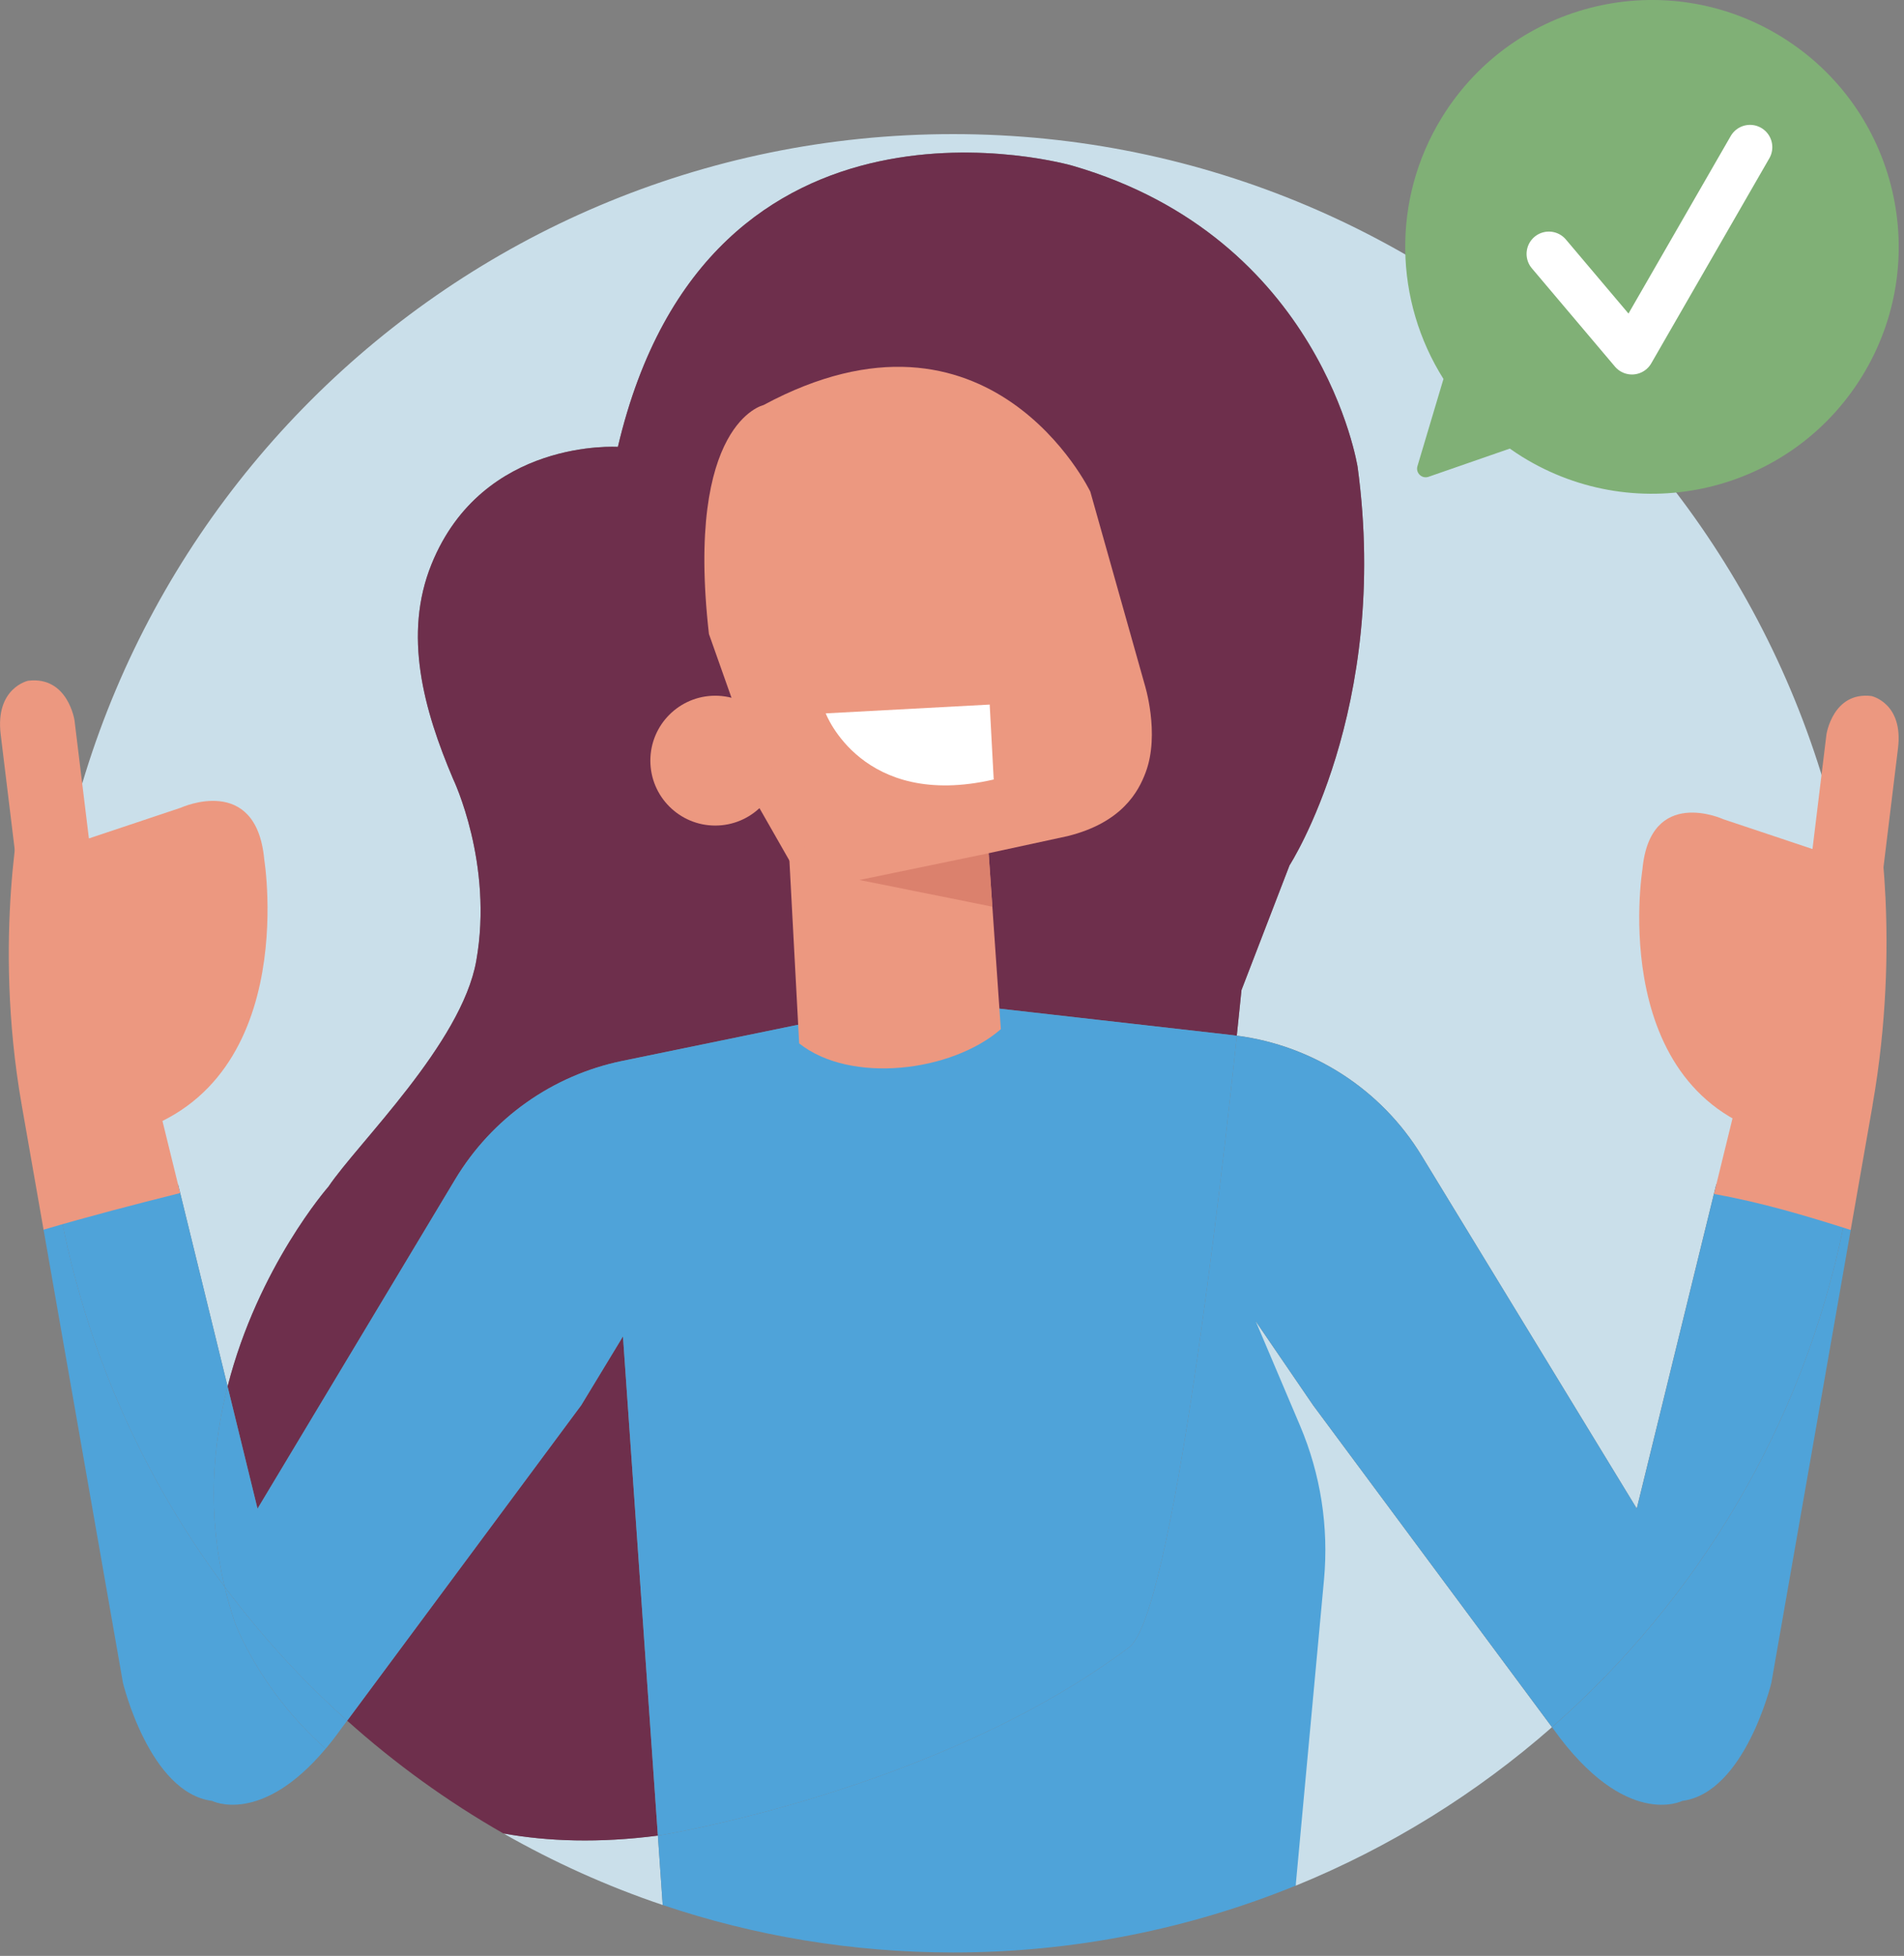 <svg width="299" height="307" viewBox="0 0 299 307" fill="none" xmlns="http://www.w3.org/2000/svg">
<rect x="0" y="0" width="299" height="307" fill="#808080" stroke="none"/>
<g clip-path="url(#clip0_6093_14963)">
<path d="M197.19 207.38L203.47 295.98C218.3 289.94 231.88 281.49 243.72 271.1L206.21 220.57L197.19 207.38Z" fill="#CADFEA"/>
<path d="M79.05 287.77C86.95 292.28 95.32 296.06 104.07 299.01L103.31 288.11C94.08 289.31 86.04 289.03 79.05 287.77Z" fill="#CADFEA"/>
<path d="M35.74 217.62C40.53 198.82 51.58 186.25 51.58 186.25C56.19 179.4 72.48 163.79 74.79 150.82C77.52 135.52 71.17 122.29 71.17 122.29C66.53 111.4 63.27 99.61 67.77 88.54C75.81 68.73 97.03 70.14 97.03 70.14C111.3 9.48 168.4 26 168.4 26C207.65 37.37 213.2 73.31 213.2 73.31C218.35 111.37 202.49 135.84 202.49 135.84L194.96 155.38C194.96 155.38 194.7 158.07 194.22 162.55C206.23 164.11 216.91 171.01 223.23 181.37L257.03 236.78L269.51 185.9C276.17 188.1 282.83 190.31 289.49 192.48C291.39 183.2 292.38 173.59 292.38 163.75C292.38 84.94 228.49 21.05 149.68 21.05C70.87 21.05 7 84.96 7 163.77C7 173.4 7.96 182.81 9.78 191.91C15.85 189.93 21.91 187.93 27.97 185.92L35.74 217.62Z" fill="#CADFEA"/>
<path d="M103.31 288.11L97.83 209.76L91.27 220.57L54.52 270.08C62.02 276.8 70.24 282.75 79.05 287.78C86.04 289.04 94.08 289.31 103.31 288.12V288.11Z" fill="#6E2F4C"/>
<path d="M202.49 135.85C202.49 135.85 218.35 111.38 213.2 73.32C213.2 73.32 207.65 37.38 168.4 26.01C168.4 26.01 111.3 9.48 97.03 70.15C97.03 70.15 75.81 68.73 67.77 88.55C63.28 99.62 66.53 111.4 71.17 122.3C71.17 122.3 77.52 135.53 74.79 150.83C72.48 163.79 56.19 179.41 51.58 186.26C51.58 186.26 40.52 198.84 35.74 217.63L40.44 236.81L71.48 185.12C77.24 175.53 86.75 168.79 97.71 166.53L126.36 160.64C135.5 157.86 145.12 156.98 154.62 158.06L193.6 162.49C193.81 162.51 194.01 162.55 194.22 162.58C194.69 158.09 194.96 155.41 194.96 155.41L202.49 135.87V135.85Z" fill="#6E2F4C"/>
<path d="M36.84 254.54C36.22 252.7 35.71 250.87 35.28 249.06C22.87 232.43 14 213.01 9.78 191.91C8.79 192.23 7.81 192.56 6.82 192.88L19.31 264.14C19.31 264.14 23.47 281.4 33.31 282.67C33.31 282.67 40.97 286.58 51.14 274.48C40.54 265.08 36.84 254.54 36.84 254.54Z" fill="#4FA3D9"/>
<path d="M243.72 271.1L243.97 271.43C255.3 287.21 264.17 282.67 264.17 282.67C274.02 281.4 278.17 264.14 278.17 264.14L290.66 192.88C290.27 192.75 289.89 192.63 289.5 192.5C283.15 223.57 266.69 250.97 243.72 271.11V271.1Z" fill="#4FA3D9"/>
<path d="M289.5 192.5C282.83 190.33 276.17 188.13 269.52 185.92L257.04 236.8L223.24 181.39C216.92 171.03 206.24 164.12 194.23 162.57C191.85 185.12 184.12 253.46 177.34 258.54C147.24 281.12 103.58 288.08 103.58 288.08C103.49 288.09 103.4 288.1 103.31 288.11L104.07 299.01C118.4 303.84 133.74 306.46 149.7 306.46C168.72 306.46 186.87 302.73 203.47 295.97L207.92 247.92C208.68 239.68 207.39 231.38 204.15 223.76L197.19 207.37L206.21 220.56L243.72 271.09C266.69 250.95 283.15 223.56 289.5 192.48V192.5Z" fill="#4FA3D9"/>
<path d="M35.74 217.62L27.97 185.92C21.91 187.93 15.85 189.93 9.78 191.91C14 213.01 22.87 232.44 35.28 249.06C32.55 237.58 33.39 226.85 35.74 217.62Z" fill="#4FA3D9"/>
<path d="M54.52 270.08C47.44 263.73 40.98 256.69 35.28 249.06C35.71 250.87 36.23 252.7 36.84 254.54C36.84 254.54 40.54 265.08 51.14 274.48C51.92 273.56 52.71 272.55 53.51 271.43L54.52 270.07V270.08Z" fill="#4FA3D9"/>
<path d="M154.62 158.05C145.12 156.97 135.51 157.85 126.36 160.63L97.71 166.52C86.75 168.77 77.24 175.52 71.48 185.11L40.44 236.8L35.74 217.62C33.39 226.85 32.55 237.58 35.28 249.06C40.98 256.69 47.43 263.73 54.52 270.08L91.27 220.57L97.83 209.76L103.31 288.11C103.4 288.1 103.49 288.09 103.58 288.08C103.58 288.08 147.24 281.13 177.34 258.54C184.12 253.46 191.85 185.12 194.23 162.57C194.02 162.54 193.82 162.5 193.61 162.48L154.63 158.05H154.62Z" fill="#4FA3D9"/>
<path d="M10.32 166.38C10.32 166.38 17.75 157.98 14.6 136.85L11.7 113.06C11.7 113.06 10.66 106.08 4.41 106.85C4.41 106.85 -0.78 107.97 0.11 115.28L3.29 141.39C3.29 141.39 7.03 160.05 10.32 166.38Z" fill="#EC9880"/>
<path d="M14.09 131.56L28.39 126.78C28.39 126.78 40.26 121.34 41.5 134.93C41.5 134.93 47.58 172.41 17.88 178.53L6.25 173.89C6.25 173.89 4.83 161.84 2.72 134.74L14.08 131.56H14.09Z" fill="#EC9880"/>
<path d="M28.29 187.26L25.23 174.8L3.4 173.39L6.84 193.01C13.94 190.92 21.11 189.06 28.29 187.26Z" fill="#EC9880"/>
<path d="M3.53 125.71C3.53 125.71 -1.22 147.01 3.4 173.39L12.94 175.11" fill="#EC9880"/>
<path d="M288.16 166.98C288.16 166.98 280.96 158.84 284.01 138.35L286.82 115.28C286.82 115.28 287.83 108.52 293.89 109.25C293.89 109.25 298.92 110.34 298.06 117.43L294.97 142.75C294.97 142.75 291.34 160.84 288.15 166.98H288.16Z" fill="#EC9880"/>
<path d="M284.5 133.22L270.64 128.59C270.64 128.59 259.13 123.31 257.92 136.49C257.92 136.49 252.02 172.83 280.82 178.77L292.1 174.27C292.1 174.27 293.48 162.59 295.52 136.31L284.5 133.22Z" fill="#EC9880"/>
<path d="M290.63 193.05L294.08 173.39L272.25 174.8L269.16 187.41C276.48 188.7 283.58 190.81 290.64 193.06L290.63 193.05Z" fill="#EC9880"/>
<path d="M294.74 127.54C294.74 127.54 298.56 147.81 294.07 173.39L285.61 175.44" fill="#EC9880"/>
<path d="M279.8 5.8C298 17.06 303.63 40.93 292.37 59.13C281.11 77.33 257.24 82.96 239.04 71.7C238.37 71.29 237.73 70.85 237.1 70.41L224.33 74.84C223.29 75.2 222.28 74.23 222.59 73.18L226.68 59.48C219.01 47.34 218.41 31.4 226.47 18.37C237.73 0.17 261.6 -5.46 279.8 5.8Z" fill="#80B076"/>
<path d="M243.23 39.85L256.28 55.28L274.82 23.1" stroke="white" stroke-width="7" stroke-linecap="round" stroke-linejoin="round"/>
<path d="M123.1 118.83L125.5 163.77C133.54 170.16 149.42 168.28 157.17 161.54L154.08 116.93L123.1 118.83Z" fill="#EC9880"/>
<path d="M112.32 129.58C117.948 129.58 122.51 125.018 122.51 119.39C122.51 113.762 117.948 109.2 112.32 109.2C106.692 109.2 102.13 113.762 102.13 119.39C102.13 125.018 106.692 129.58 112.32 129.58Z" fill="#EC9880"/>
<path d="M129.67 139.45L167.64 131.24C176.21 129.12 178.8 124.23 179.92 121.21C182.19 115.13 179.75 107.42 179.75 107.42L171.22 77.17C171.22 77.17 155.46 44.43 119.88 63.59C119.88 63.59 107.56 66.33 111.33 99.51L118.17 118.84L129.67 139.44V139.45Z" fill="#EC9880"/>
<path d="M129.67 111.97C129.67 111.97 135.36 127.12 156.05 122.35L155.42 110.59L129.67 111.97Z" fill="white"/>
<path d="M118.41 125.35L124.22 135.52L131.5 126.95L124.95 114.1L118.41 125.35Z" fill="#EC9880"/>
<path d="M134.97 138.12L155.25 133.93L155.83 142.31L134.97 138.12Z" fill="#DB816D"/>
</g>
<defs>
<clipPath id="clip0_6093_14963">
<rect width="298.16" height="306.47" fill="white"/>
</clipPath>
</defs>
</svg>

